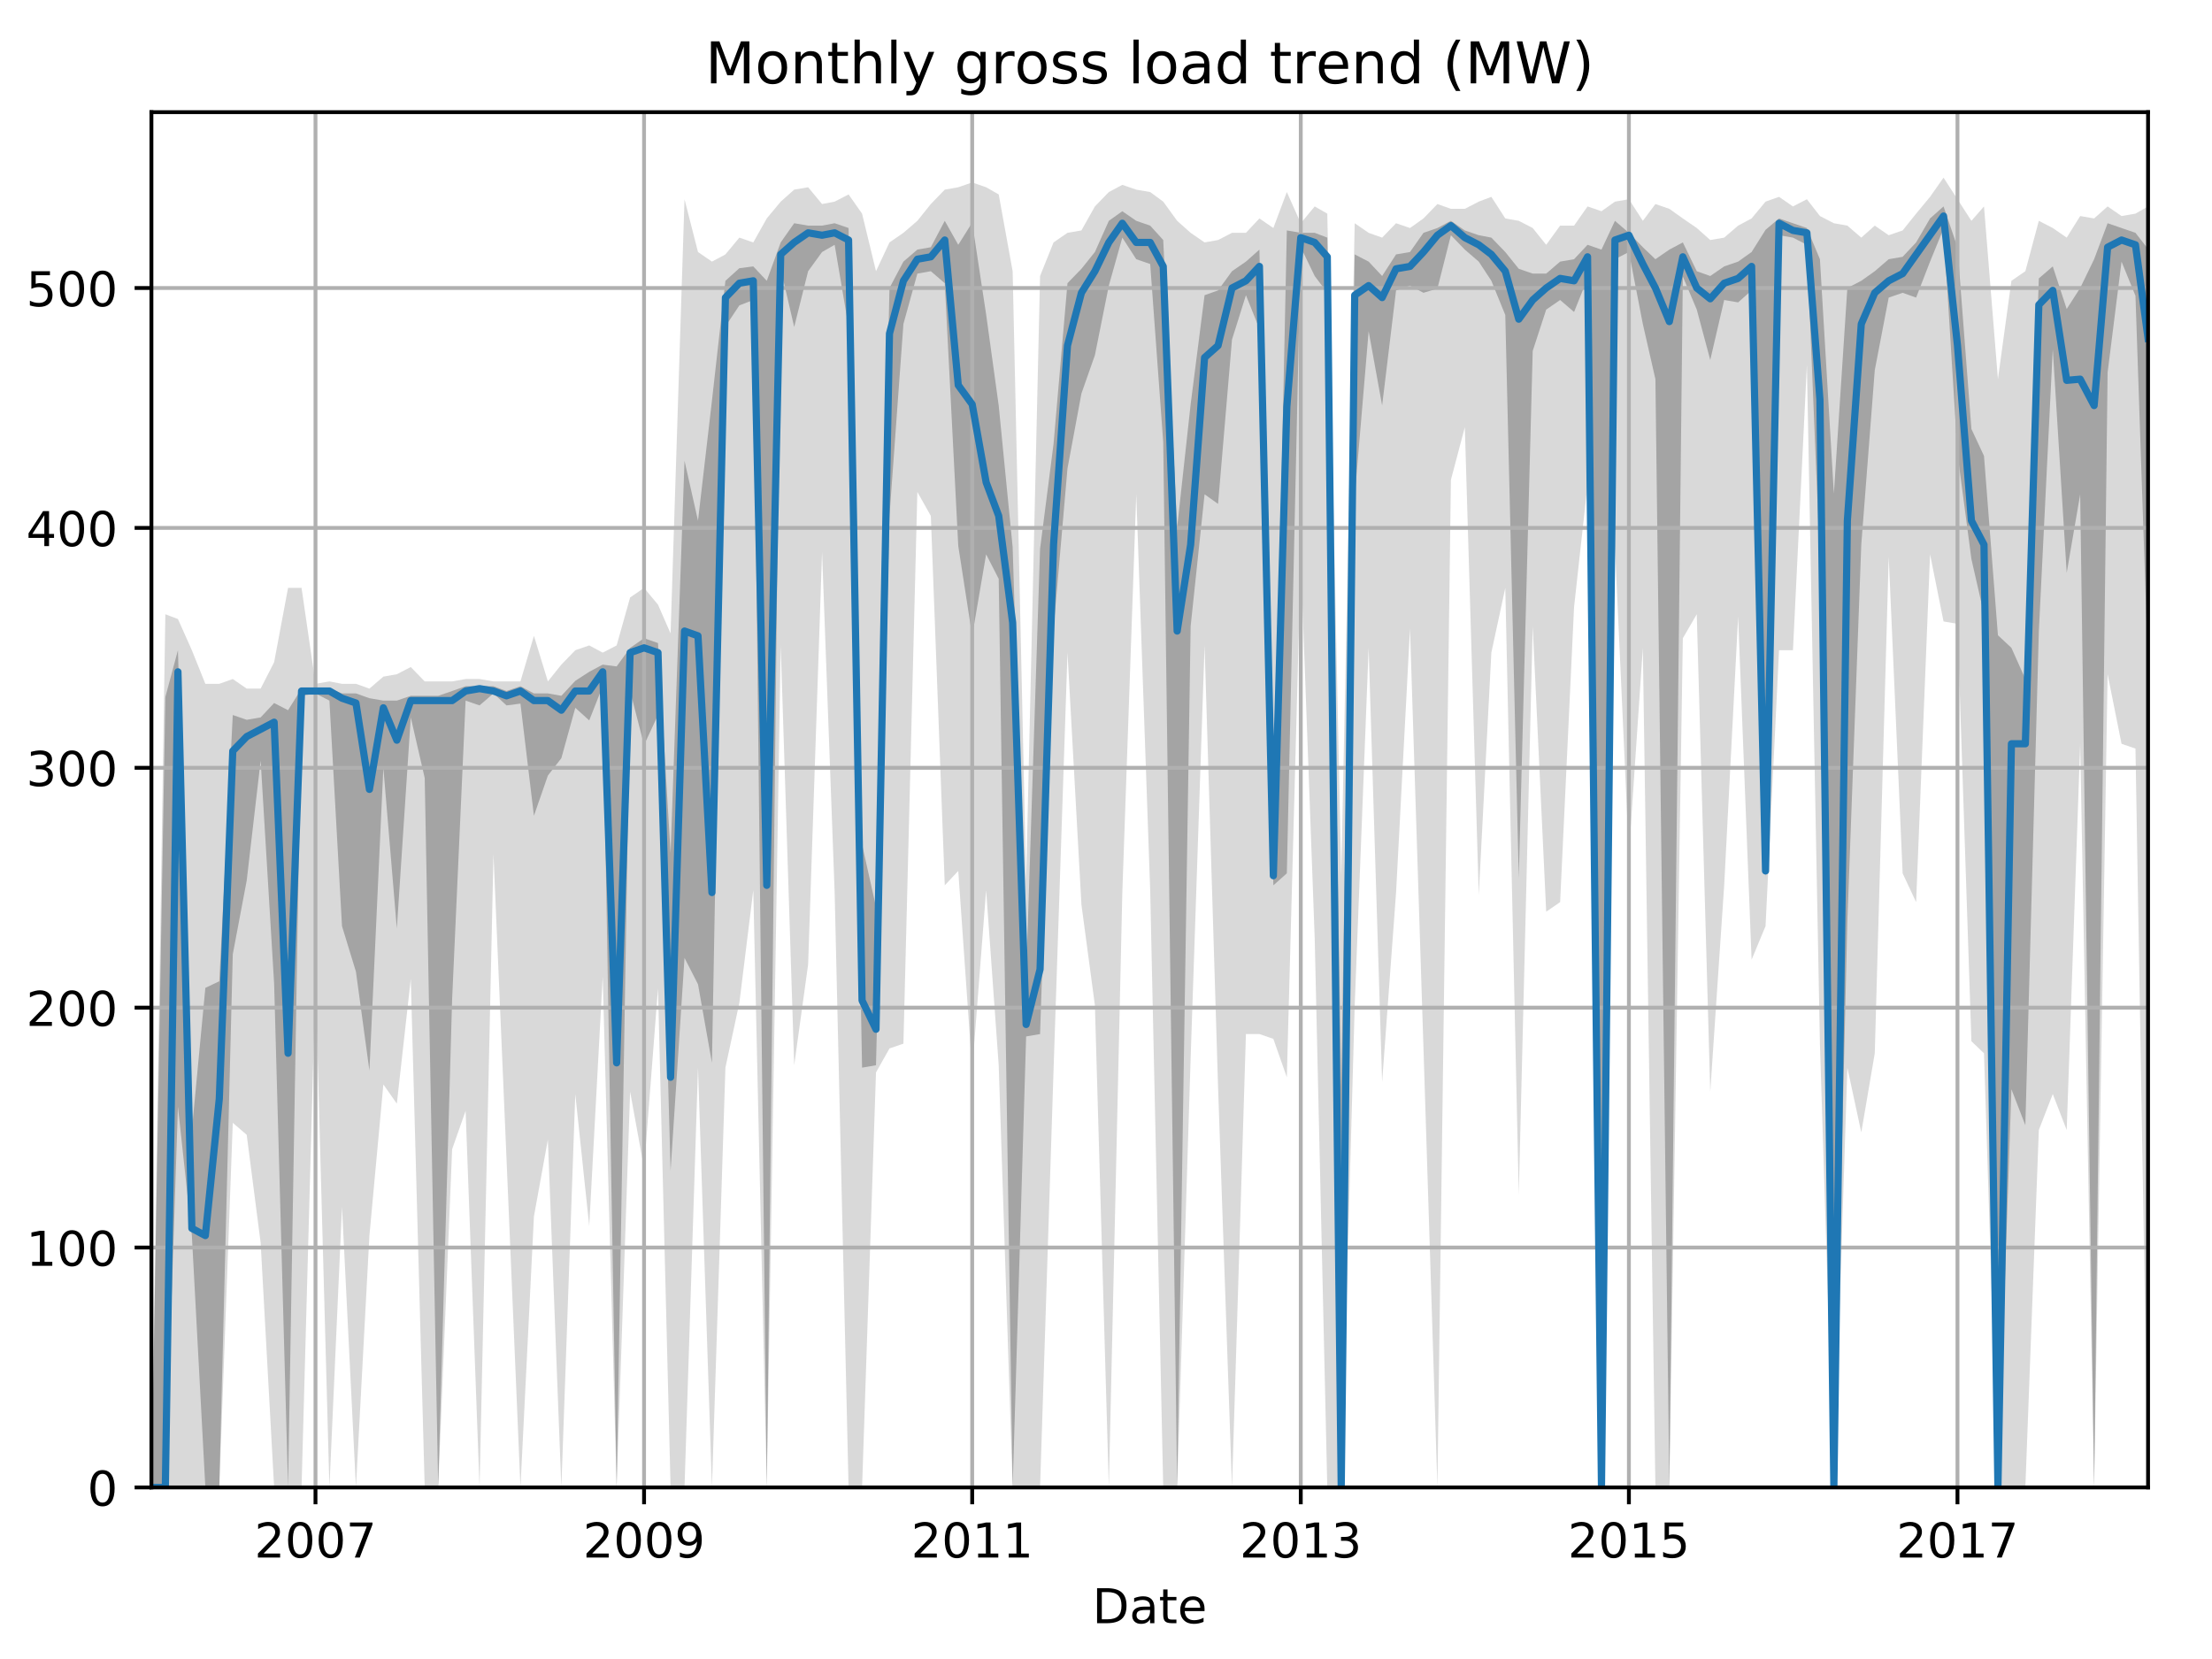 <?xml version="1.0" encoding="utf-8" standalone="no"?>
<!DOCTYPE svg PUBLIC "-//W3C//DTD SVG 1.1//EN"
  "http://www.w3.org/Graphics/SVG/1.1/DTD/svg11.dtd">
<!-- Created with matplotlib (http://matplotlib.org/) -->
<svg height="345.6pt" version="1.1" viewBox="0 0 460.8 345.6" width="460.8pt" xmlns="http://www.w3.org/2000/svg" xmlns:xlink="http://www.w3.org/1999/xlink">
 <defs>
  <style type="text/css">
*{stroke-linecap:butt;stroke-linejoin:round;}
  </style>
 </defs>
 <g id="figure_1">
  <g id="patch_1">
   <path d="M 0 345.6 
L 460.8 345.6 
L 460.8 0 
L 0 0 
z
" style="fill:none;"/>
  </g>
  <g id="axes_1">
   <g id="patch_2">
    <path d="M 31.543 309.863 
L 447.48 309.863 
L 447.48 23.365 
L 31.543 23.365 
z
" style="fill:none;"/>
   </g>
   <g id="PolyCollection_1">
    <path clip-path="url(#pc3480622db)" d="M 31.543 309.863 
L 31.543 309.863 
L 34.446 309.863 
L 37.068 309.863 
L 39.97 309.863 
L 42.779 309.863 
L 45.682 309.863 
L 48.491 233.904 
L 51.394 236.402 
L 54.297 258.89 
L 57.106 309.863 
L 60.009 309.863 
L 62.818 309.863 
L 65.721 203.92 
L 68.623 309.863 
L 71.245 251.394 
L 74.148 309.863 
L 76.957 257.391 
L 79.86 225.908 
L 82.669 229.906 
L 85.572 203.92 
L 88.474 309.863 
L 91.284 309.863 
L 94.186 239.401 
L 96.995 231.405 
L 99.898 309.863 
L 102.801 177.933 
L 105.516 241.4 
L 108.419 309.863 
L 111.228 253.393 
L 114.131 237.402 
L 116.94 309.863 
L 119.843 227.907 
L 122.746 255.392 
L 125.555 203.42 
L 128.458 309.863 
L 131.267 227.407 
L 134.17 243.399 
L 137.072 205.918 
L 139.694 309.863 
L 142.597 309.863 
L 145.406 222.41 
L 148.309 309.863 
L 151.118 222.41 
L 154.021 208.917 
L 156.923 185.429 
L 159.732 309.863 
L 162.635 134.456 
L 165.444 221.91 
L 168.347 200.921 
L 171.25 114.967 
L 173.872 185.929 
L 176.774 309.863 
L 179.584 309.863 
L 182.486 223.409 
L 185.295 218.412 
L 188.198 217.412 
L 191.101 102.473 
L 193.91 107.471 
L 196.813 184.43 
L 199.622 181.431 
L 202.525 222.909 
L 205.428 185.429 
L 208.049 221.91 
L 210.952 309.863 
L 213.761 309.863 
L 216.664 309.863 
L 219.473 222.909 
L 222.376 135.955 
L 225.279 188.428 
L 228.088 209.417 
L 230.991 309.863 
L 233.8 185.929 
L 236.702 102.973 
L 239.605 185.429 
L 242.321 309.863 
L 245.223 309.863 
L 248.032 220.411 
L 250.935 134.456 
L 253.744 226.408 
L 256.647 309.863 
L 259.55 215.413 
L 262.359 215.413 
L 265.262 216.413 
L 268.071 224.409 
L 270.974 116.466 
L 273.876 195.424 
L 276.498 309.863 
L 279.401 309.863 
L 282.21 209.417 
L 285.113 134.956 
L 287.922 225.408 
L 290.825 185.929 
L 293.728 130.958 
L 296.537 218.412 
L 299.439 309.863 
L 302.249 99.975 
L 305.151 88.98 
L 308.054 186.429 
L 310.676 135.955 
L 313.579 122.463 
L 316.388 248.896 
L 319.291 130.458 
L 322.1 189.927 
L 325.002 187.928 
L 327.905 126.461 
L 330.714 100.974 
L 333.617 309.863 
L 336.426 113.967 
L 339.329 177.933 
L 342.232 134.956 
L 344.853 309.863 
L 347.756 309.863 
L 350.565 132.957 
L 353.468 127.96 
L 356.277 227.407 
L 359.18 184.43 
L 362.083 128.459 
L 364.892 199.922 
L 367.795 192.925 
L 370.604 135.456 
L 373.507 135.456 
L 376.409 75.987 
L 379.125 217.412 
L 382.028 309.863 
L 384.837 222.41 
L 387.739 235.903 
L 390.549 219.411 
L 393.451 115.966 
L 396.354 181.931 
L 399.163 187.928 
L 402.066 115.466 
L 404.875 129.459 
L 407.778 129.959 
L 410.681 216.913 
L 413.302 219.411 
L 416.205 309.863 
L 419.014 309.863 
L 421.917 309.863 
L 424.726 235.403 
L 427.629 227.907 
L 430.532 235.403 
L 433.341 154.945 
L 436.244 309.863 
L 439.053 140.453 
L 441.955 154.945 
L 444.858 155.945 
L 447.48 309.863 
L 447.48 43.005 
L 447.48 43.005 
L 444.858 44.504 
L 441.955 45.004 
L 439.053 43.005 
L 436.244 45.503 
L 433.341 45.004 
L 430.532 49.501 
L 427.629 47.502 
L 424.726 46.003 
L 421.917 56.498 
L 419.014 58.496 
L 416.205 78.986 
L 413.302 43.005 
L 410.681 46.003 
L 407.778 41.505 
L 404.875 37.008 
L 402.066 41.006 
L 399.163 44.504 
L 396.354 48.002 
L 393.451 49.001 
L 390.549 47.003 
L 387.739 49.501 
L 384.837 47.003 
L 382.028 46.503 
L 379.125 45.004 
L 376.409 41.505 
L 373.507 43.005 
L 370.604 41.006 
L 367.795 42.005 
L 364.892 45.503 
L 362.083 47.003 
L 359.18 49.501 
L 356.277 50.001 
L 353.468 47.502 
L 350.565 45.503 
L 347.756 43.504 
L 344.853 42.505 
L 342.232 46.003 
L 339.329 41.505 
L 336.426 42.005 
L 333.617 44.004 
L 330.714 43.005 
L 327.905 47.003 
L 325.002 47.003 
L 322.1 51 
L 319.291 47.502 
L 316.388 46.003 
L 313.579 45.503 
L 310.676 41.006 
L 308.054 42.005 
L 305.151 43.504 
L 302.249 43.504 
L 299.439 42.505 
L 296.537 45.503 
L 293.728 47.502 
L 290.825 46.503 
L 287.922 49.501 
L 285.113 48.502 
L 282.21 46.503 
L 279.401 182.431 
L 276.498 44.504 
L 273.876 43.005 
L 270.974 46.503 
L 268.071 40.006 
L 265.262 47.502 
L 262.359 45.503 
L 259.55 48.502 
L 256.647 48.502 
L 253.744 50.001 
L 250.935 50.501 
L 248.032 48.502 
L 245.223 46.003 
L 242.321 42.005 
L 239.605 40.006 
L 236.702 39.507 
L 233.8 38.507 
L 230.991 40.006 
L 228.088 43.005 
L 225.279 48.002 
L 222.376 48.502 
L 219.473 50.501 
L 216.664 57.497 
L 213.761 183.43 
L 210.952 56.498 
L 208.049 40.506 
L 205.428 39.007 
L 202.525 38.007 
L 199.622 39.007 
L 196.813 39.507 
L 193.91 42.505 
L 191.101 46.003 
L 188.198 48.502 
L 185.295 50.501 
L 182.486 56.498 
L 179.584 44.504 
L 176.774 40.506 
L 173.872 42.005 
L 171.25 42.505 
L 168.347 39.007 
L 165.444 39.507 
L 162.635 42.005 
L 159.732 45.503 
L 156.923 50.501 
L 154.021 49.501 
L 151.118 52.999 
L 148.309 54.499 
L 145.406 52.5 
L 142.597 41.505 
L 139.694 131.958 
L 137.072 125.961 
L 134.17 122.463 
L 131.267 124.462 
L 128.458 134.456 
L 125.555 135.955 
L 122.746 134.456 
L 119.843 135.456 
L 116.94 138.454 
L 114.131 141.952 
L 111.228 132.457 
L 108.419 141.952 
L 105.516 141.952 
L 102.801 141.952 
L 99.898 141.453 
L 96.995 141.453 
L 94.186 141.952 
L 91.284 141.952 
L 88.474 141.952 
L 85.572 138.954 
L 82.669 140.453 
L 79.86 140.953 
L 76.957 143.452 
L 74.148 142.452 
L 71.245 142.452 
L 68.623 141.952 
L 65.721 142.452 
L 62.818 122.463 
L 60.009 122.463 
L 57.106 137.954 
L 54.297 143.452 
L 51.394 143.452 
L 48.491 141.453 
L 45.682 142.452 
L 42.779 142.452 
L 39.97 135.456 
L 37.068 128.959 
L 34.446 127.96 
L 31.543 309.863 
z
" style="fill:#808080;fill-opacity:0.3;"/>
   </g>
   <g id="PolyCollection_2">
    <path clip-path="url(#pc3480622db)" d="M 31.543 309.863 
L 31.543 309.863 
L 34.446 309.863 
L 37.068 230.53 
L 39.97 257.391 
L 42.779 309.863 
L 45.682 309.863 
L 48.491 198.797 
L 51.394 183.43 
L 54.297 158.444 
L 57.106 204.919 
L 60.009 309.863 
L 62.818 144.951 
L 65.721 144.451 
L 68.623 145.95 
L 71.245 192.925 
L 74.148 202.42 
L 76.957 223.034 
L 79.86 159.943 
L 82.669 193.425 
L 85.572 149.448 
L 88.474 162.067 
L 91.284 309.863 
L 94.186 208.167 
L 96.995 145.95 
L 99.898 146.95 
L 102.801 144.451 
L 105.516 146.95 
L 108.419 146.575 
L 111.228 169.938 
L 114.131 161.567 
L 116.94 157.944 
L 119.843 147.449 
L 122.746 150.073 
L 125.555 142.952 
L 128.458 309.863 
L 131.267 143.951 
L 134.17 155.195 
L 137.072 148.949 
L 139.694 243.898 
L 142.597 199.547 
L 145.406 205.044 
L 148.309 221.41 
L 151.118 67.991 
L 154.021 63.619 
L 156.923 62.494 
L 159.732 309.863 
L 162.635 55.998 
L 165.444 68.116 
L 168.347 56.498 
L 171.25 52.5 
L 173.872 51 
L 176.774 68.116 
L 179.584 222.41 
L 182.486 221.91 
L 185.295 107.471 
L 188.198 67.492 
L 191.101 56.997 
L 193.91 56.498 
L 196.813 58.996 
L 199.622 113.717 
L 202.525 132.457 
L 205.428 115.466 
L 208.049 120.589 
L 210.952 309.863 
L 213.761 215.913 
L 216.664 215.413 
L 219.473 130.958 
L 222.376 97.601 
L 225.279 81.984 
L 228.088 73.988 
L 230.991 59.496 
L 233.8 49.501 
L 236.702 53.999 
L 239.605 54.998 
L 242.321 92.104 
L 245.223 309.863 
L 248.032 130.458 
L 250.935 102.973 
L 253.744 104.972 
L 256.647 70.74 
L 259.55 61.495 
L 262.359 68.491 
L 265.262 184.43 
L 268.071 181.931 
L 270.974 51.5 
L 273.876 57.497 
L 276.498 60.995 
L 279.401 309.863 
L 282.21 103.473 
L 285.113 68.991 
L 287.922 84.483 
L 290.825 60.495 
L 293.728 59.496 
L 296.537 60.995 
L 299.439 60.121 
L 302.249 49.001 
L 305.151 52 
L 308.054 54.499 
L 310.676 58.496 
L 313.579 65.618 
L 316.388 182.931 
L 319.291 73.114 
L 322.1 64.493 
L 325.002 62.494 
L 327.905 64.993 
L 330.714 57.997 
L 333.617 309.863 
L 336.426 53.999 
L 339.329 52.5 
L 342.232 67.492 
L 344.853 78.986 
L 347.756 309.863 
L 350.565 57.622 
L 353.468 64.493 
L 356.277 74.988 
L 359.18 62.494 
L 362.083 62.994 
L 364.892 60.495 
L 367.795 182.931 
L 370.604 49.001 
L 373.507 49.501 
L 376.409 51 
L 379.125 116.966 
L 382.028 309.863 
L 384.837 191.926 
L 387.739 113.467 
L 390.549 77.112 
L 393.451 61.995 
L 396.354 60.995 
L 399.163 61.995 
L 402.066 54.499 
L 404.875 47.627 
L 407.778 94.477 
L 410.681 116.466 
L 413.302 127.96 
L 416.205 309.863 
L 419.014 226.907 
L 421.917 234.403 
L 424.726 131.583 
L 427.629 72.739 
L 430.532 119.339 
L 433.341 102.973 
L 436.244 309.863 
L 439.053 77.611 
L 441.955 54.499 
L 444.858 61.62 
L 447.48 139.079 
L 447.48 51.875 
L 447.48 51.875 
L 444.858 48.502 
L 441.955 47.502 
L 439.053 46.503 
L 436.244 53.999 
L 433.341 59.996 
L 430.532 64.368 
L 427.629 55.498 
L 424.726 57.997 
L 421.917 141.453 
L 419.014 134.956 
L 416.205 132.332 
L 413.302 94.977 
L 410.681 89.355 
L 407.778 51.5 
L 404.875 43.005 
L 402.066 45.503 
L 399.163 50.501 
L 396.354 53.499 
L 393.451 53.999 
L 390.549 56.498 
L 387.739 58.496 
L 384.837 59.996 
L 382.028 102.848 
L 379.125 53.999 
L 376.409 47.502 
L 373.507 46.503 
L 370.604 45.503 
L 367.795 47.877 
L 364.892 52.5 
L 362.083 54.499 
L 359.18 55.498 
L 356.277 57.497 
L 353.468 56.498 
L 350.565 50.501 
L 347.756 52 
L 344.853 53.999 
L 342.232 51.5 
L 339.329 48.502 
L 336.426 46.003 
L 333.617 52 
L 330.714 51 
L 327.905 53.999 
L 325.002 54.499 
L 322.1 56.997 
L 319.291 56.997 
L 316.388 55.998 
L 313.579 52.5 
L 310.676 49.501 
L 308.054 49.001 
L 305.151 48.002 
L 302.249 46.003 
L 299.439 47.502 
L 296.537 48.502 
L 293.728 52.5 
L 290.825 52.999 
L 287.922 57.497 
L 285.113 54.499 
L 282.21 52.999 
L 279.401 226.408 
L 276.498 49.501 
L 273.876 48.502 
L 270.974 48.502 
L 268.071 48.002 
L 265.262 180.932 
L 262.359 52 
L 259.55 54.499 
L 256.647 56.498 
L 253.744 60.495 
L 250.935 61.495 
L 248.032 84.233 
L 245.223 109.844 
L 242.321 50.001 
L 239.605 47.003 
L 236.702 46.003 
L 233.8 44.004 
L 230.991 46.003 
L 228.088 52.5 
L 225.279 55.998 
L 222.376 58.996 
L 219.473 92.478 
L 216.664 114.342 
L 213.761 203.42 
L 210.952 113.967 
L 208.049 84.483 
L 205.428 65.493 
L 202.525 46.378 
L 199.622 51 
L 196.813 46.003 
L 193.91 51.5 
L 191.101 52 
L 188.198 54.499 
L 185.295 59.996 
L 182.486 188.927 
L 179.584 175.934 
L 176.774 47.502 
L 173.872 46.503 
L 171.25 47.003 
L 168.347 47.003 
L 165.444 46.503 
L 162.635 50.501 
L 159.732 58.496 
L 156.923 55.498 
L 154.021 55.873 
L 151.118 58.496 
L 148.309 83.483 
L 145.406 108.47 
L 142.597 95.977 
L 139.694 177.683 
L 137.072 133.957 
L 134.17 132.957 
L 131.267 134.956 
L 128.458 138.829 
L 125.555 138.454 
L 122.746 139.953 
L 119.843 141.827 
L 116.94 144.951 
L 114.131 144.451 
L 111.228 144.451 
L 108.419 142.952 
L 105.516 143.951 
L 102.801 142.952 
L 99.898 142.952 
L 96.995 142.952 
L 94.186 143.951 
L 91.284 144.951 
L 88.474 144.951 
L 85.572 144.951 
L 82.669 145.95 
L 79.86 145.95 
L 76.957 145.45 
L 74.148 144.451 
L 71.245 144.451 
L 68.623 143.452 
L 65.721 143.951 
L 62.818 143.452 
L 60.009 147.949 
L 57.106 146.45 
L 54.297 149.448 
L 51.394 149.948 
L 48.491 148.949 
L 45.682 204.419 
L 42.779 205.794 
L 39.97 235.403 
L 37.068 135.456 
L 34.446 145.201 
L 31.543 309.863 
z
" style="fill:#808080;fill-opacity:0.6;"/>
   </g>
   <g id="matplotlib.axis_1">
    <g id="xtick_1">
     <g id="line2d_1">
      <path clip-path="url(#pc3480622db)" d="M 65.721 309.863 
L 65.721 23.365 
" style="fill:none;stroke:#b0b0b0;stroke-linecap:square;stroke-width:0.8;"/>
     </g>
     <g id="line2d_2">
      <defs>
       <path d="M 0 0 
L 0 3.5 
" id="m78a24d5c90" style="stroke:#000000;stroke-width:0.8;"/>
      </defs>
      <g>
       <use style="stroke:#000000;stroke-width:0.8;" x="65.721" xlink:href="#m78a24d5c90" y="309.863"/>
      </g>
     </g>
     <g id="text_1">
      <!-- 2007 -->
      <defs>
       <path d="M 19.188 8.297 
L 53.609 8.297 
L 53.609 0 
L 7.328 0 
L 7.328 8.297 
Q 12.938 14.109 22.625 23.891 
Q 32.328 33.688 34.812 36.531 
Q 39.547 41.844 41.422 45.531 
Q 43.312 49.219 43.312 52.781 
Q 43.312 58.594 39.234 62.25 
Q 35.156 65.922 28.609 65.922 
Q 23.969 65.922 18.812 64.312 
Q 13.672 62.703 7.812 59.422 
L 7.812 69.391 
Q 13.766 71.781 18.938 73 
Q 24.125 74.219 28.422 74.219 
Q 39.75 74.219 46.484 68.547 
Q 53.219 62.891 53.219 53.422 
Q 53.219 48.922 51.531 44.891 
Q 49.859 40.875 45.406 35.406 
Q 44.188 33.984 37.641 27.219 
Q 31.109 20.453 19.188 8.297 
z
" id="DejaVuSans-32"/>
       <path d="M 31.781 66.406 
Q 24.172 66.406 20.328 58.906 
Q 16.5 51.422 16.5 36.375 
Q 16.5 21.391 20.328 13.891 
Q 24.172 6.391 31.781 6.391 
Q 39.453 6.391 43.281 13.891 
Q 47.125 21.391 47.125 36.375 
Q 47.125 51.422 43.281 58.906 
Q 39.453 66.406 31.781 66.406 
z
M 31.781 74.219 
Q 44.047 74.219 50.516 64.516 
Q 56.984 54.828 56.984 36.375 
Q 56.984 17.969 50.516 8.266 
Q 44.047 -1.422 31.781 -1.422 
Q 19.531 -1.422 13.062 8.266 
Q 6.594 17.969 6.594 36.375 
Q 6.594 54.828 13.062 64.516 
Q 19.531 74.219 31.781 74.219 
z
" id="DejaVuSans-30"/>
       <path d="M 8.203 72.906 
L 55.078 72.906 
L 55.078 68.703 
L 28.609 0 
L 18.312 0 
L 43.219 64.594 
L 8.203 64.594 
z
" id="DejaVuSans-37"/>
      </defs>
      <g transform="translate(52.996 324.462)scale(0.1 -0.1)">
       <use xlink:href="#DejaVuSans-32"/>
       <use x="63.623" xlink:href="#DejaVuSans-30"/>
       <use x="127.246" xlink:href="#DejaVuSans-30"/>
       <use x="190.869" xlink:href="#DejaVuSans-37"/>
      </g>
     </g>
    </g>
    <g id="xtick_2">
     <g id="line2d_3">
      <path clip-path="url(#pc3480622db)" d="M 134.17 309.863 
L 134.17 23.365 
" style="fill:none;stroke:#b0b0b0;stroke-linecap:square;stroke-width:0.8;"/>
     </g>
     <g id="line2d_4">
      <g>
       <use style="stroke:#000000;stroke-width:0.8;" x="134.17" xlink:href="#m78a24d5c90" y="309.863"/>
      </g>
     </g>
     <g id="text_2">
      <!-- 2009 -->
      <defs>
       <path d="M 10.984 1.516 
L 10.984 10.5 
Q 14.703 8.734 18.5 7.812 
Q 22.312 6.891 25.984 6.891 
Q 35.75 6.891 40.891 13.453 
Q 46.047 20.016 46.781 33.406 
Q 43.953 29.203 39.594 26.953 
Q 35.25 24.703 29.984 24.703 
Q 19.047 24.703 12.672 31.312 
Q 6.297 37.938 6.297 49.422 
Q 6.297 60.641 12.938 67.422 
Q 19.578 74.219 30.609 74.219 
Q 43.266 74.219 49.922 64.516 
Q 56.594 54.828 56.594 36.375 
Q 56.594 19.141 48.406 8.859 
Q 40.234 -1.422 26.422 -1.422 
Q 22.703 -1.422 18.891 -0.688 
Q 15.094 0.047 10.984 1.516 
z
M 30.609 32.422 
Q 37.25 32.422 41.125 36.953 
Q 45.016 41.5 45.016 49.422 
Q 45.016 57.281 41.125 61.844 
Q 37.25 66.406 30.609 66.406 
Q 23.969 66.406 20.094 61.844 
Q 16.219 57.281 16.219 49.422 
Q 16.219 41.5 20.094 36.953 
Q 23.969 32.422 30.609 32.422 
z
" id="DejaVuSans-39"/>
      </defs>
      <g transform="translate(121.445 324.462)scale(0.1 -0.1)">
       <use xlink:href="#DejaVuSans-32"/>
       <use x="63.623" xlink:href="#DejaVuSans-30"/>
       <use x="127.246" xlink:href="#DejaVuSans-30"/>
       <use x="190.869" xlink:href="#DejaVuSans-39"/>
      </g>
     </g>
    </g>
    <g id="xtick_3">
     <g id="line2d_5">
      <path clip-path="url(#pc3480622db)" d="M 202.525 309.863 
L 202.525 23.365 
" style="fill:none;stroke:#b0b0b0;stroke-linecap:square;stroke-width:0.8;"/>
     </g>
     <g id="line2d_6">
      <g>
       <use style="stroke:#000000;stroke-width:0.8;" x="202.525" xlink:href="#m78a24d5c90" y="309.863"/>
      </g>
     </g>
     <g id="text_3">
      <!-- 2011 -->
      <defs>
       <path d="M 12.406 8.297 
L 28.516 8.297 
L 28.516 63.922 
L 10.984 60.406 
L 10.984 69.391 
L 28.422 72.906 
L 38.281 72.906 
L 38.281 8.297 
L 54.391 8.297 
L 54.391 0 
L 12.406 0 
z
" id="DejaVuSans-31"/>
      </defs>
      <g transform="translate(189.8 324.462)scale(0.1 -0.1)">
       <use xlink:href="#DejaVuSans-32"/>
       <use x="63.623" xlink:href="#DejaVuSans-30"/>
       <use x="127.246" xlink:href="#DejaVuSans-31"/>
       <use x="190.869" xlink:href="#DejaVuSans-31"/>
      </g>
     </g>
    </g>
    <g id="xtick_4">
     <g id="line2d_7">
      <path clip-path="url(#pc3480622db)" d="M 270.974 309.863 
L 270.974 23.365 
" style="fill:none;stroke:#b0b0b0;stroke-linecap:square;stroke-width:0.8;"/>
     </g>
     <g id="line2d_8">
      <g>
       <use style="stroke:#000000;stroke-width:0.8;" x="270.974" xlink:href="#m78a24d5c90" y="309.863"/>
      </g>
     </g>
     <g id="text_4">
      <!-- 2013 -->
      <defs>
       <path d="M 40.578 39.312 
Q 47.656 37.797 51.625 33 
Q 55.609 28.219 55.609 21.188 
Q 55.609 10.406 48.188 4.484 
Q 40.766 -1.422 27.094 -1.422 
Q 22.516 -1.422 17.656 -0.516 
Q 12.797 0.391 7.625 2.203 
L 7.625 11.719 
Q 11.719 9.328 16.594 8.109 
Q 21.484 6.891 26.812 6.891 
Q 36.078 6.891 40.938 10.547 
Q 45.797 14.203 45.797 21.188 
Q 45.797 27.641 41.281 31.266 
Q 36.766 34.906 28.719 34.906 
L 20.219 34.906 
L 20.219 43.016 
L 29.109 43.016 
Q 36.375 43.016 40.234 45.922 
Q 44.094 48.828 44.094 54.297 
Q 44.094 59.906 40.109 62.906 
Q 36.141 65.922 28.719 65.922 
Q 24.656 65.922 20.016 65.031 
Q 15.375 64.156 9.812 62.312 
L 9.812 71.094 
Q 15.438 72.656 20.344 73.438 
Q 25.25 74.219 29.594 74.219 
Q 40.828 74.219 47.359 69.109 
Q 53.906 64.016 53.906 55.328 
Q 53.906 49.266 50.438 45.094 
Q 46.969 40.922 40.578 39.312 
z
" id="DejaVuSans-33"/>
      </defs>
      <g transform="translate(258.249 324.462)scale(0.1 -0.1)">
       <use xlink:href="#DejaVuSans-32"/>
       <use x="63.623" xlink:href="#DejaVuSans-30"/>
       <use x="127.246" xlink:href="#DejaVuSans-31"/>
       <use x="190.869" xlink:href="#DejaVuSans-33"/>
      </g>
     </g>
    </g>
    <g id="xtick_5">
     <g id="line2d_9">
      <path clip-path="url(#pc3480622db)" d="M 339.329 309.863 
L 339.329 23.365 
" style="fill:none;stroke:#b0b0b0;stroke-linecap:square;stroke-width:0.8;"/>
     </g>
     <g id="line2d_10">
      <g>
       <use style="stroke:#000000;stroke-width:0.8;" x="339.329" xlink:href="#m78a24d5c90" y="309.863"/>
      </g>
     </g>
     <g id="text_5">
      <!-- 2015 -->
      <defs>
       <path d="M 10.797 72.906 
L 49.516 72.906 
L 49.516 64.594 
L 19.828 64.594 
L 19.828 46.734 
Q 21.969 47.469 24.109 47.828 
Q 26.266 48.188 28.422 48.188 
Q 40.625 48.188 47.75 41.5 
Q 54.891 34.812 54.891 23.391 
Q 54.891 11.625 47.562 5.094 
Q 40.234 -1.422 26.906 -1.422 
Q 22.312 -1.422 17.547 -0.641 
Q 12.797 0.141 7.719 1.703 
L 7.719 11.625 
Q 12.109 9.234 16.797 8.062 
Q 21.484 6.891 26.703 6.891 
Q 35.156 6.891 40.078 11.328 
Q 45.016 15.766 45.016 23.391 
Q 45.016 31 40.078 35.438 
Q 35.156 39.891 26.703 39.891 
Q 22.75 39.891 18.812 39.016 
Q 14.891 38.141 10.797 36.281 
z
" id="DejaVuSans-35"/>
      </defs>
      <g transform="translate(326.604 324.462)scale(0.1 -0.1)">
       <use xlink:href="#DejaVuSans-32"/>
       <use x="63.623" xlink:href="#DejaVuSans-30"/>
       <use x="127.246" xlink:href="#DejaVuSans-31"/>
       <use x="190.869" xlink:href="#DejaVuSans-35"/>
      </g>
     </g>
    </g>
    <g id="xtick_6">
     <g id="line2d_11">
      <path clip-path="url(#pc3480622db)" d="M 407.778 309.863 
L 407.778 23.365 
" style="fill:none;stroke:#b0b0b0;stroke-linecap:square;stroke-width:0.8;"/>
     </g>
     <g id="line2d_12">
      <g>
       <use style="stroke:#000000;stroke-width:0.8;" x="407.778" xlink:href="#m78a24d5c90" y="309.863"/>
      </g>
     </g>
     <g id="text_6">
      <!-- 2017 -->
      <g transform="translate(395.053 324.462)scale(0.1 -0.1)">
       <use xlink:href="#DejaVuSans-32"/>
       <use x="63.623" xlink:href="#DejaVuSans-30"/>
       <use x="127.246" xlink:href="#DejaVuSans-31"/>
       <use x="190.869" xlink:href="#DejaVuSans-37"/>
      </g>
     </g>
    </g>
    <g id="text_7">
     <!-- Date -->
     <defs>
      <path d="M 19.672 64.797 
L 19.672 8.109 
L 31.594 8.109 
Q 46.688 8.109 53.688 14.938 
Q 60.688 21.781 60.688 36.531 
Q 60.688 51.172 53.688 57.984 
Q 46.688 64.797 31.594 64.797 
z
M 9.812 72.906 
L 30.078 72.906 
Q 51.266 72.906 61.172 64.094 
Q 71.094 55.281 71.094 36.531 
Q 71.094 17.672 61.125 8.828 
Q 51.172 0 30.078 0 
L 9.812 0 
z
" id="DejaVuSans-44"/>
      <path d="M 34.281 27.484 
Q 23.391 27.484 19.188 25 
Q 14.984 22.516 14.984 16.5 
Q 14.984 11.719 18.141 8.906 
Q 21.297 6.109 26.703 6.109 
Q 34.188 6.109 38.703 11.406 
Q 43.219 16.703 43.219 25.484 
L 43.219 27.484 
z
M 52.203 31.203 
L 52.203 0 
L 43.219 0 
L 43.219 8.297 
Q 40.141 3.328 35.547 0.953 
Q 30.953 -1.422 24.312 -1.422 
Q 15.922 -1.422 10.953 3.297 
Q 6 8.016 6 15.922 
Q 6 25.141 12.172 29.828 
Q 18.359 34.516 30.609 34.516 
L 43.219 34.516 
L 43.219 35.406 
Q 43.219 41.609 39.141 45 
Q 35.062 48.391 27.688 48.391 
Q 23 48.391 18.547 47.266 
Q 14.109 46.141 10.016 43.891 
L 10.016 52.203 
Q 14.938 54.109 19.578 55.047 
Q 24.219 56 28.609 56 
Q 40.484 56 46.344 49.844 
Q 52.203 43.703 52.203 31.203 
z
" id="DejaVuSans-61"/>
      <path d="M 18.312 70.219 
L 18.312 54.688 
L 36.812 54.688 
L 36.812 47.703 
L 18.312 47.703 
L 18.312 18.016 
Q 18.312 11.328 20.141 9.422 
Q 21.969 7.516 27.594 7.516 
L 36.812 7.516 
L 36.812 0 
L 27.594 0 
Q 17.188 0 13.234 3.875 
Q 9.281 7.766 9.281 18.016 
L 9.281 47.703 
L 2.688 47.703 
L 2.688 54.688 
L 9.281 54.688 
L 9.281 70.219 
z
" id="DejaVuSans-74"/>
      <path d="M 56.203 29.594 
L 56.203 25.203 
L 14.891 25.203 
Q 15.484 15.922 20.484 11.062 
Q 25.484 6.203 34.422 6.203 
Q 39.594 6.203 44.453 7.469 
Q 49.312 8.734 54.109 11.281 
L 54.109 2.781 
Q 49.266 0.734 44.188 -0.344 
Q 39.109 -1.422 33.891 -1.422 
Q 20.797 -1.422 13.156 6.188 
Q 5.516 13.812 5.516 26.812 
Q 5.516 40.234 12.766 48.109 
Q 20.016 56 32.328 56 
Q 43.359 56 49.781 48.891 
Q 56.203 41.797 56.203 29.594 
z
M 47.219 32.234 
Q 47.125 39.594 43.094 43.984 
Q 39.062 48.391 32.422 48.391 
Q 24.906 48.391 20.391 44.141 
Q 15.875 39.891 15.188 32.172 
z
" id="DejaVuSans-65"/>
     </defs>
     <g transform="translate(227.561 338.14)scale(0.1 -0.1)">
      <use xlink:href="#DejaVuSans-44"/>
      <use x="77.002" xlink:href="#DejaVuSans-61"/>
      <use x="138.281" xlink:href="#DejaVuSans-74"/>
      <use x="177.49" xlink:href="#DejaVuSans-65"/>
     </g>
    </g>
   </g>
   <g id="matplotlib.axis_2">
    <g id="ytick_1">
     <g id="line2d_13">
      <path clip-path="url(#pc3480622db)" d="M 31.543 309.863 
L 447.48 309.863 
" style="fill:none;stroke:#b0b0b0;stroke-linecap:square;stroke-width:0.8;"/>
     </g>
     <g id="line2d_14">
      <defs>
       <path d="M 0 0 
L -3.5 0 
" id="mcc53fb54c8" style="stroke:#000000;stroke-width:0.8;"/>
      </defs>
      <g>
       <use style="stroke:#000000;stroke-width:0.8;" x="31.543" xlink:href="#mcc53fb54c8" y="309.863"/>
      </g>
     </g>
     <g id="text_8">
      <!-- 0 -->
      <g transform="translate(18.18 313.663)scale(0.1 -0.1)">
       <use xlink:href="#DejaVuSans-30"/>
      </g>
     </g>
    </g>
    <g id="ytick_2">
     <g id="line2d_15">
      <path clip-path="url(#pc3480622db)" d="M 31.543 259.89 
L 447.48 259.89 
" style="fill:none;stroke:#b0b0b0;stroke-linecap:square;stroke-width:0.8;"/>
     </g>
     <g id="line2d_16">
      <g>
       <use style="stroke:#000000;stroke-width:0.8;" x="31.543" xlink:href="#mcc53fb54c8" y="259.89"/>
      </g>
     </g>
     <g id="text_9">
      <!-- 100 -->
      <g transform="translate(5.455 263.689)scale(0.1 -0.1)">
       <use xlink:href="#DejaVuSans-31"/>
       <use x="63.623" xlink:href="#DejaVuSans-30"/>
       <use x="127.246" xlink:href="#DejaVuSans-30"/>
      </g>
     </g>
    </g>
    <g id="ytick_3">
     <g id="line2d_17">
      <path clip-path="url(#pc3480622db)" d="M 31.543 209.916 
L 447.48 209.916 
" style="fill:none;stroke:#b0b0b0;stroke-linecap:square;stroke-width:0.8;"/>
     </g>
     <g id="line2d_18">
      <g>
       <use style="stroke:#000000;stroke-width:0.8;" x="31.543" xlink:href="#mcc53fb54c8" y="209.916"/>
      </g>
     </g>
     <g id="text_10">
      <!-- 200 -->
      <g transform="translate(5.455 213.716)scale(0.1 -0.1)">
       <use xlink:href="#DejaVuSans-32"/>
       <use x="63.623" xlink:href="#DejaVuSans-30"/>
       <use x="127.246" xlink:href="#DejaVuSans-30"/>
      </g>
     </g>
    </g>
    <g id="ytick_4">
     <g id="line2d_19">
      <path clip-path="url(#pc3480622db)" d="M 31.543 159.943 
L 447.48 159.943 
" style="fill:none;stroke:#b0b0b0;stroke-linecap:square;stroke-width:0.8;"/>
     </g>
     <g id="line2d_20">
      <g>
       <use style="stroke:#000000;stroke-width:0.8;" x="31.543" xlink:href="#mcc53fb54c8" y="159.943"/>
      </g>
     </g>
     <g id="text_11">
      <!-- 300 -->
      <g transform="translate(5.455 163.742)scale(0.1 -0.1)">
       <use xlink:href="#DejaVuSans-33"/>
       <use x="63.623" xlink:href="#DejaVuSans-30"/>
       <use x="127.246" xlink:href="#DejaVuSans-30"/>
      </g>
     </g>
    </g>
    <g id="ytick_5">
     <g id="line2d_21">
      <path clip-path="url(#pc3480622db)" d="M 31.543 109.969 
L 447.48 109.969 
" style="fill:none;stroke:#b0b0b0;stroke-linecap:square;stroke-width:0.8;"/>
     </g>
     <g id="line2d_22">
      <g>
       <use style="stroke:#000000;stroke-width:0.8;" x="31.543" xlink:href="#mcc53fb54c8" y="109.969"/>
      </g>
     </g>
     <g id="text_12">
      <!-- 400 -->
      <defs>
       <path d="M 37.797 64.312 
L 12.891 25.391 
L 37.797 25.391 
z
M 35.203 72.906 
L 47.609 72.906 
L 47.609 25.391 
L 58.016 25.391 
L 58.016 17.188 
L 47.609 17.188 
L 47.609 0 
L 37.797 0 
L 37.797 17.188 
L 4.891 17.188 
L 4.891 26.703 
z
" id="DejaVuSans-34"/>
      </defs>
      <g transform="translate(5.455 113.768)scale(0.1 -0.1)">
       <use xlink:href="#DejaVuSans-34"/>
       <use x="63.623" xlink:href="#DejaVuSans-30"/>
       <use x="127.246" xlink:href="#DejaVuSans-30"/>
      </g>
     </g>
    </g>
    <g id="ytick_6">
     <g id="line2d_23">
      <path clip-path="url(#pc3480622db)" d="M 31.543 59.996 
L 447.48 59.996 
" style="fill:none;stroke:#b0b0b0;stroke-linecap:square;stroke-width:0.8;"/>
     </g>
     <g id="line2d_24">
      <g>
       <use style="stroke:#000000;stroke-width:0.8;" x="31.543" xlink:href="#mcc53fb54c8" y="59.996"/>
      </g>
     </g>
     <g id="text_13">
      <!-- 500 -->
      <g transform="translate(5.455 63.795)scale(0.1 -0.1)">
       <use xlink:href="#DejaVuSans-35"/>
       <use x="63.623" xlink:href="#DejaVuSans-30"/>
       <use x="127.246" xlink:href="#DejaVuSans-30"/>
      </g>
     </g>
    </g>
   </g>
   <g id="line2d_25">
    <path clip-path="url(#pc3480622db)" d="M 31.543 309.863 
L 34.446 309.863 
L 37.068 139.953 
L 39.97 255.892 
L 42.779 257.391 
L 45.682 228.906 
L 48.491 156.445 
L 51.394 153.446 
L 57.106 150.448 
L 60.009 219.411 
L 62.818 143.951 
L 68.623 143.951 
L 71.245 145.45 
L 74.148 146.45 
L 76.957 164.44 
L 79.86 147.449 
L 82.669 154.196 
L 85.572 145.95 
L 94.186 145.95 
L 96.995 143.951 
L 99.898 143.452 
L 102.801 143.951 
L 105.516 144.951 
L 108.419 143.951 
L 111.228 145.95 
L 114.131 145.95 
L 116.94 147.949 
L 119.843 143.951 
L 122.746 143.951 
L 125.555 139.953 
L 128.458 221.41 
L 131.267 135.955 
L 134.17 134.956 
L 137.072 135.955 
L 139.694 224.409 
L 142.597 131.458 
L 145.406 132.457 
L 148.309 185.929 
L 151.118 61.995 
L 154.021 58.996 
L 156.923 58.496 
L 159.732 184.43 
L 162.635 52.999 
L 165.444 50.501 
L 168.347 48.502 
L 171.25 49.001 
L 173.872 48.502 
L 176.774 50.001 
L 179.584 208.417 
L 182.486 214.414 
L 185.295 69.491 
L 188.198 58.496 
L 191.101 53.999 
L 193.91 53.499 
L 196.813 50.001 
L 199.622 80.235 
L 202.525 84.233 
L 205.428 100.474 
L 208.049 107.471 
L 210.952 129.709 
L 213.761 213.415 
L 216.664 201.921 
L 219.473 113.467 
L 222.376 71.989 
L 225.279 60.995 
L 228.088 56.498 
L 230.991 50.501 
L 233.8 46.503 
L 236.702 50.501 
L 239.605 50.501 
L 242.321 55.498 
L 245.223 131.458 
L 248.032 113.467 
L 250.935 74.488 
L 253.744 71.989 
L 256.647 59.996 
L 259.55 58.496 
L 262.359 55.498 
L 265.262 182.431 
L 268.071 84.733 
L 270.974 49.501 
L 273.876 50.501 
L 276.498 53.499 
L 279.401 309.863 
L 282.21 61.495 
L 285.113 59.496 
L 287.922 61.995 
L 290.825 55.998 
L 293.728 55.498 
L 296.537 52.5 
L 299.439 49.001 
L 302.249 47.003 
L 305.151 49.501 
L 308.054 51 
L 310.676 52.999 
L 313.579 56.498 
L 316.388 66.492 
L 319.291 62.494 
L 322.1 59.996 
L 325.002 57.997 
L 327.905 58.496 
L 330.714 53.499 
L 333.617 309.863 
L 336.426 50.001 
L 339.329 49.001 
L 342.232 54.998 
L 344.853 59.996 
L 347.756 66.992 
L 350.565 53.499 
L 353.468 59.996 
L 356.277 62.244 
L 359.18 58.996 
L 362.083 57.997 
L 364.892 55.498 
L 367.795 181.431 
L 370.604 46.503 
L 373.507 48.002 
L 376.409 48.502 
L 379.125 83.233 
L 382.028 309.863 
L 384.837 108.47 
L 387.739 67.492 
L 390.549 60.995 
L 393.451 58.496 
L 396.354 56.997 
L 404.875 45.004 
L 407.778 71.989 
L 410.681 108.47 
L 413.302 113.467 
L 416.205 309.863 
L 419.014 154.945 
L 421.917 154.945 
L 424.726 63.494 
L 427.629 60.495 
L 430.532 79.235 
L 433.341 78.986 
L 436.244 84.483 
L 439.053 51.5 
L 441.955 50.001 
L 444.858 51 
L 447.48 70.49 
L 447.48 70.49 
" style="fill:none;stroke:#1f77b4;stroke-linecap:square;stroke-width:1.5;"/>
   </g>
   <g id="patch_3">
    <path d="M 31.543 309.863 
L 31.543 23.365 
" style="fill:none;stroke:#000000;stroke-linecap:square;stroke-linejoin:miter;stroke-width:0.8;"/>
   </g>
   <g id="patch_4">
    <path d="M 447.48 309.863 
L 447.48 23.365 
" style="fill:none;stroke:#000000;stroke-linecap:square;stroke-linejoin:miter;stroke-width:0.8;"/>
   </g>
   <g id="patch_5">
    <path d="M 31.543 309.863 
L 447.48 309.863 
" style="fill:none;stroke:#000000;stroke-linecap:square;stroke-linejoin:miter;stroke-width:0.8;"/>
   </g>
   <g id="patch_6">
    <path d="M 31.543 23.365 
L 447.48 23.365 
" style="fill:none;stroke:#000000;stroke-linecap:square;stroke-linejoin:miter;stroke-width:0.8;"/>
   </g>
   <g id="text_14">
    <!-- Monthly gross load trend (MW) -->
    <defs>
     <path d="M 9.812 72.906 
L 24.516 72.906 
L 43.109 23.297 
L 61.812 72.906 
L 76.516 72.906 
L 76.516 0 
L 66.891 0 
L 66.891 64.016 
L 48.094 14.016 
L 38.188 14.016 
L 19.391 64.016 
L 19.391 0 
L 9.812 0 
z
" id="DejaVuSans-4d"/>
     <path d="M 30.609 48.391 
Q 23.391 48.391 19.188 42.75 
Q 14.984 37.109 14.984 27.297 
Q 14.984 17.484 19.156 11.844 
Q 23.344 6.203 30.609 6.203 
Q 37.797 6.203 41.984 11.859 
Q 46.188 17.531 46.188 27.297 
Q 46.188 37.016 41.984 42.703 
Q 37.797 48.391 30.609 48.391 
z
M 30.609 56 
Q 42.328 56 49.016 48.375 
Q 55.719 40.766 55.719 27.297 
Q 55.719 13.875 49.016 6.219 
Q 42.328 -1.422 30.609 -1.422 
Q 18.844 -1.422 12.172 6.219 
Q 5.516 13.875 5.516 27.297 
Q 5.516 40.766 12.172 48.375 
Q 18.844 56 30.609 56 
z
" id="DejaVuSans-6f"/>
     <path d="M 54.891 33.016 
L 54.891 0 
L 45.906 0 
L 45.906 32.719 
Q 45.906 40.484 42.875 44.328 
Q 39.844 48.188 33.797 48.188 
Q 26.516 48.188 22.312 43.547 
Q 18.109 38.922 18.109 30.906 
L 18.109 0 
L 9.078 0 
L 9.078 54.688 
L 18.109 54.688 
L 18.109 46.188 
Q 21.344 51.125 25.703 53.562 
Q 30.078 56 35.797 56 
Q 45.219 56 50.047 50.172 
Q 54.891 44.344 54.891 33.016 
z
" id="DejaVuSans-6e"/>
     <path d="M 54.891 33.016 
L 54.891 0 
L 45.906 0 
L 45.906 32.719 
Q 45.906 40.484 42.875 44.328 
Q 39.844 48.188 33.797 48.188 
Q 26.516 48.188 22.312 43.547 
Q 18.109 38.922 18.109 30.906 
L 18.109 0 
L 9.078 0 
L 9.078 75.984 
L 18.109 75.984 
L 18.109 46.188 
Q 21.344 51.125 25.703 53.562 
Q 30.078 56 35.797 56 
Q 45.219 56 50.047 50.172 
Q 54.891 44.344 54.891 33.016 
z
" id="DejaVuSans-68"/>
     <path d="M 9.422 75.984 
L 18.406 75.984 
L 18.406 0 
L 9.422 0 
z
" id="DejaVuSans-6c"/>
     <path d="M 32.172 -5.078 
Q 28.375 -14.844 24.75 -17.812 
Q 21.141 -20.797 15.094 -20.797 
L 7.906 -20.797 
L 7.906 -13.281 
L 13.188 -13.281 
Q 16.891 -13.281 18.938 -11.516 
Q 21 -9.766 23.484 -3.219 
L 25.094 0.875 
L 2.984 54.688 
L 12.5 54.688 
L 29.594 11.922 
L 46.688 54.688 
L 56.203 54.688 
z
" id="DejaVuSans-79"/>
     <path id="DejaVuSans-20"/>
     <path d="M 45.406 27.984 
Q 45.406 37.75 41.375 43.109 
Q 37.359 48.484 30.078 48.484 
Q 22.859 48.484 18.828 43.109 
Q 14.797 37.75 14.797 27.984 
Q 14.797 18.266 18.828 12.891 
Q 22.859 7.516 30.078 7.516 
Q 37.359 7.516 41.375 12.891 
Q 45.406 18.266 45.406 27.984 
z
M 54.391 6.781 
Q 54.391 -7.172 48.188 -13.984 
Q 42 -20.797 29.203 -20.797 
Q 24.469 -20.797 20.266 -20.094 
Q 16.062 -19.391 12.109 -17.922 
L 12.109 -9.188 
Q 16.062 -11.328 19.922 -12.344 
Q 23.781 -13.375 27.781 -13.375 
Q 36.625 -13.375 41.016 -8.766 
Q 45.406 -4.156 45.406 5.172 
L 45.406 9.625 
Q 42.625 4.781 38.281 2.391 
Q 33.938 0 27.875 0 
Q 17.828 0 11.672 7.656 
Q 5.516 15.328 5.516 27.984 
Q 5.516 40.672 11.672 48.328 
Q 17.828 56 27.875 56 
Q 33.938 56 38.281 53.609 
Q 42.625 51.219 45.406 46.391 
L 45.406 54.688 
L 54.391 54.688 
z
" id="DejaVuSans-67"/>
     <path d="M 41.109 46.297 
Q 39.594 47.172 37.812 47.578 
Q 36.031 48 33.891 48 
Q 26.266 48 22.188 43.047 
Q 18.109 38.094 18.109 28.812 
L 18.109 0 
L 9.078 0 
L 9.078 54.688 
L 18.109 54.688 
L 18.109 46.188 
Q 20.953 51.172 25.484 53.578 
Q 30.031 56 36.531 56 
Q 37.453 56 38.578 55.875 
Q 39.703 55.766 41.062 55.516 
z
" id="DejaVuSans-72"/>
     <path d="M 44.281 53.078 
L 44.281 44.578 
Q 40.484 46.531 36.375 47.5 
Q 32.281 48.484 27.875 48.484 
Q 21.188 48.484 17.844 46.438 
Q 14.5 44.391 14.5 40.281 
Q 14.5 37.156 16.891 35.375 
Q 19.281 33.594 26.516 31.984 
L 29.594 31.297 
Q 39.156 29.25 43.188 25.516 
Q 47.219 21.781 47.219 15.094 
Q 47.219 7.469 41.188 3.016 
Q 35.156 -1.422 24.609 -1.422 
Q 20.219 -1.422 15.453 -0.562 
Q 10.688 0.297 5.422 2 
L 5.422 11.281 
Q 10.406 8.688 15.234 7.391 
Q 20.062 6.109 24.812 6.109 
Q 31.156 6.109 34.562 8.281 
Q 37.984 10.453 37.984 14.406 
Q 37.984 18.062 35.516 20.016 
Q 33.062 21.969 24.703 23.781 
L 21.578 24.516 
Q 13.234 26.266 9.516 29.906 
Q 5.812 33.547 5.812 39.891 
Q 5.812 47.609 11.281 51.797 
Q 16.75 56 26.812 56 
Q 31.781 56 36.172 55.266 
Q 40.578 54.547 44.281 53.078 
z
" id="DejaVuSans-73"/>
     <path d="M 45.406 46.391 
L 45.406 75.984 
L 54.391 75.984 
L 54.391 0 
L 45.406 0 
L 45.406 8.203 
Q 42.578 3.328 38.25 0.953 
Q 33.938 -1.422 27.875 -1.422 
Q 17.969 -1.422 11.734 6.484 
Q 5.516 14.406 5.516 27.297 
Q 5.516 40.188 11.734 48.094 
Q 17.969 56 27.875 56 
Q 33.938 56 38.25 53.625 
Q 42.578 51.266 45.406 46.391 
z
M 14.797 27.297 
Q 14.797 17.391 18.875 11.75 
Q 22.953 6.109 30.078 6.109 
Q 37.203 6.109 41.297 11.75 
Q 45.406 17.391 45.406 27.297 
Q 45.406 37.203 41.297 42.844 
Q 37.203 48.484 30.078 48.484 
Q 22.953 48.484 18.875 42.844 
Q 14.797 37.203 14.797 27.297 
z
" id="DejaVuSans-64"/>
     <path d="M 31 75.875 
Q 24.469 64.656 21.281 53.656 
Q 18.109 42.672 18.109 31.391 
Q 18.109 20.125 21.312 9.062 
Q 24.516 -2 31 -13.188 
L 23.188 -13.188 
Q 15.875 -1.703 12.234 9.375 
Q 8.594 20.453 8.594 31.391 
Q 8.594 42.281 12.203 53.312 
Q 15.828 64.359 23.188 75.875 
z
" id="DejaVuSans-28"/>
     <path d="M 3.328 72.906 
L 13.281 72.906 
L 28.609 11.281 
L 43.891 72.906 
L 54.984 72.906 
L 70.312 11.281 
L 85.594 72.906 
L 95.609 72.906 
L 77.297 0 
L 64.891 0 
L 49.516 63.281 
L 33.984 0 
L 21.578 0 
z
" id="DejaVuSans-57"/>
     <path d="M 8.016 75.875 
L 15.828 75.875 
Q 23.141 64.359 26.781 53.312 
Q 30.422 42.281 30.422 31.391 
Q 30.422 20.453 26.781 9.375 
Q 23.141 -1.703 15.828 -13.188 
L 8.016 -13.188 
Q 14.5 -2 17.703 9.062 
Q 20.906 20.125 20.906 31.391 
Q 20.906 42.672 17.703 53.656 
Q 14.5 64.656 8.016 75.875 
z
" id="DejaVuSans-29"/>
    </defs>
    <g transform="translate(146.929 17.365)scale(0.12 -0.12)">
     <use xlink:href="#DejaVuSans-4d"/>
     <use x="86.279" xlink:href="#DejaVuSans-6f"/>
     <use x="147.461" xlink:href="#DejaVuSans-6e"/>
     <use x="210.84" xlink:href="#DejaVuSans-74"/>
     <use x="250.049" xlink:href="#DejaVuSans-68"/>
     <use x="313.428" xlink:href="#DejaVuSans-6c"/>
     <use x="341.211" xlink:href="#DejaVuSans-79"/>
     <use x="400.391" xlink:href="#DejaVuSans-20"/>
     <use x="432.178" xlink:href="#DejaVuSans-67"/>
     <use x="495.654" xlink:href="#DejaVuSans-72"/>
     <use x="536.736" xlink:href="#DejaVuSans-6f"/>
     <use x="597.918" xlink:href="#DejaVuSans-73"/>
     <use x="650.018" xlink:href="#DejaVuSans-73"/>
     <use x="702.117" xlink:href="#DejaVuSans-20"/>
     <use x="733.904" xlink:href="#DejaVuSans-6c"/>
     <use x="761.688" xlink:href="#DejaVuSans-6f"/>
     <use x="822.869" xlink:href="#DejaVuSans-61"/>
     <use x="884.148" xlink:href="#DejaVuSans-64"/>
     <use x="947.625" xlink:href="#DejaVuSans-20"/>
     <use x="979.412" xlink:href="#DejaVuSans-74"/>
     <use x="1018.621" xlink:href="#DejaVuSans-72"/>
     <use x="1059.703" xlink:href="#DejaVuSans-65"/>
     <use x="1121.227" xlink:href="#DejaVuSans-6e"/>
     <use x="1184.605" xlink:href="#DejaVuSans-64"/>
     <use x="1248.082" xlink:href="#DejaVuSans-20"/>
     <use x="1279.869" xlink:href="#DejaVuSans-28"/>
     <use x="1318.883" xlink:href="#DejaVuSans-4d"/>
     <use x="1405.162" xlink:href="#DejaVuSans-57"/>
     <use x="1504.039" xlink:href="#DejaVuSans-29"/>
    </g>
   </g>
  </g>
 </g>
 <defs>
  <clipPath id="pc3480622db">
   <rect height="286.498" width="415.937" x="31.543" y="23.365"/>
  </clipPath>
 </defs>
</svg>
